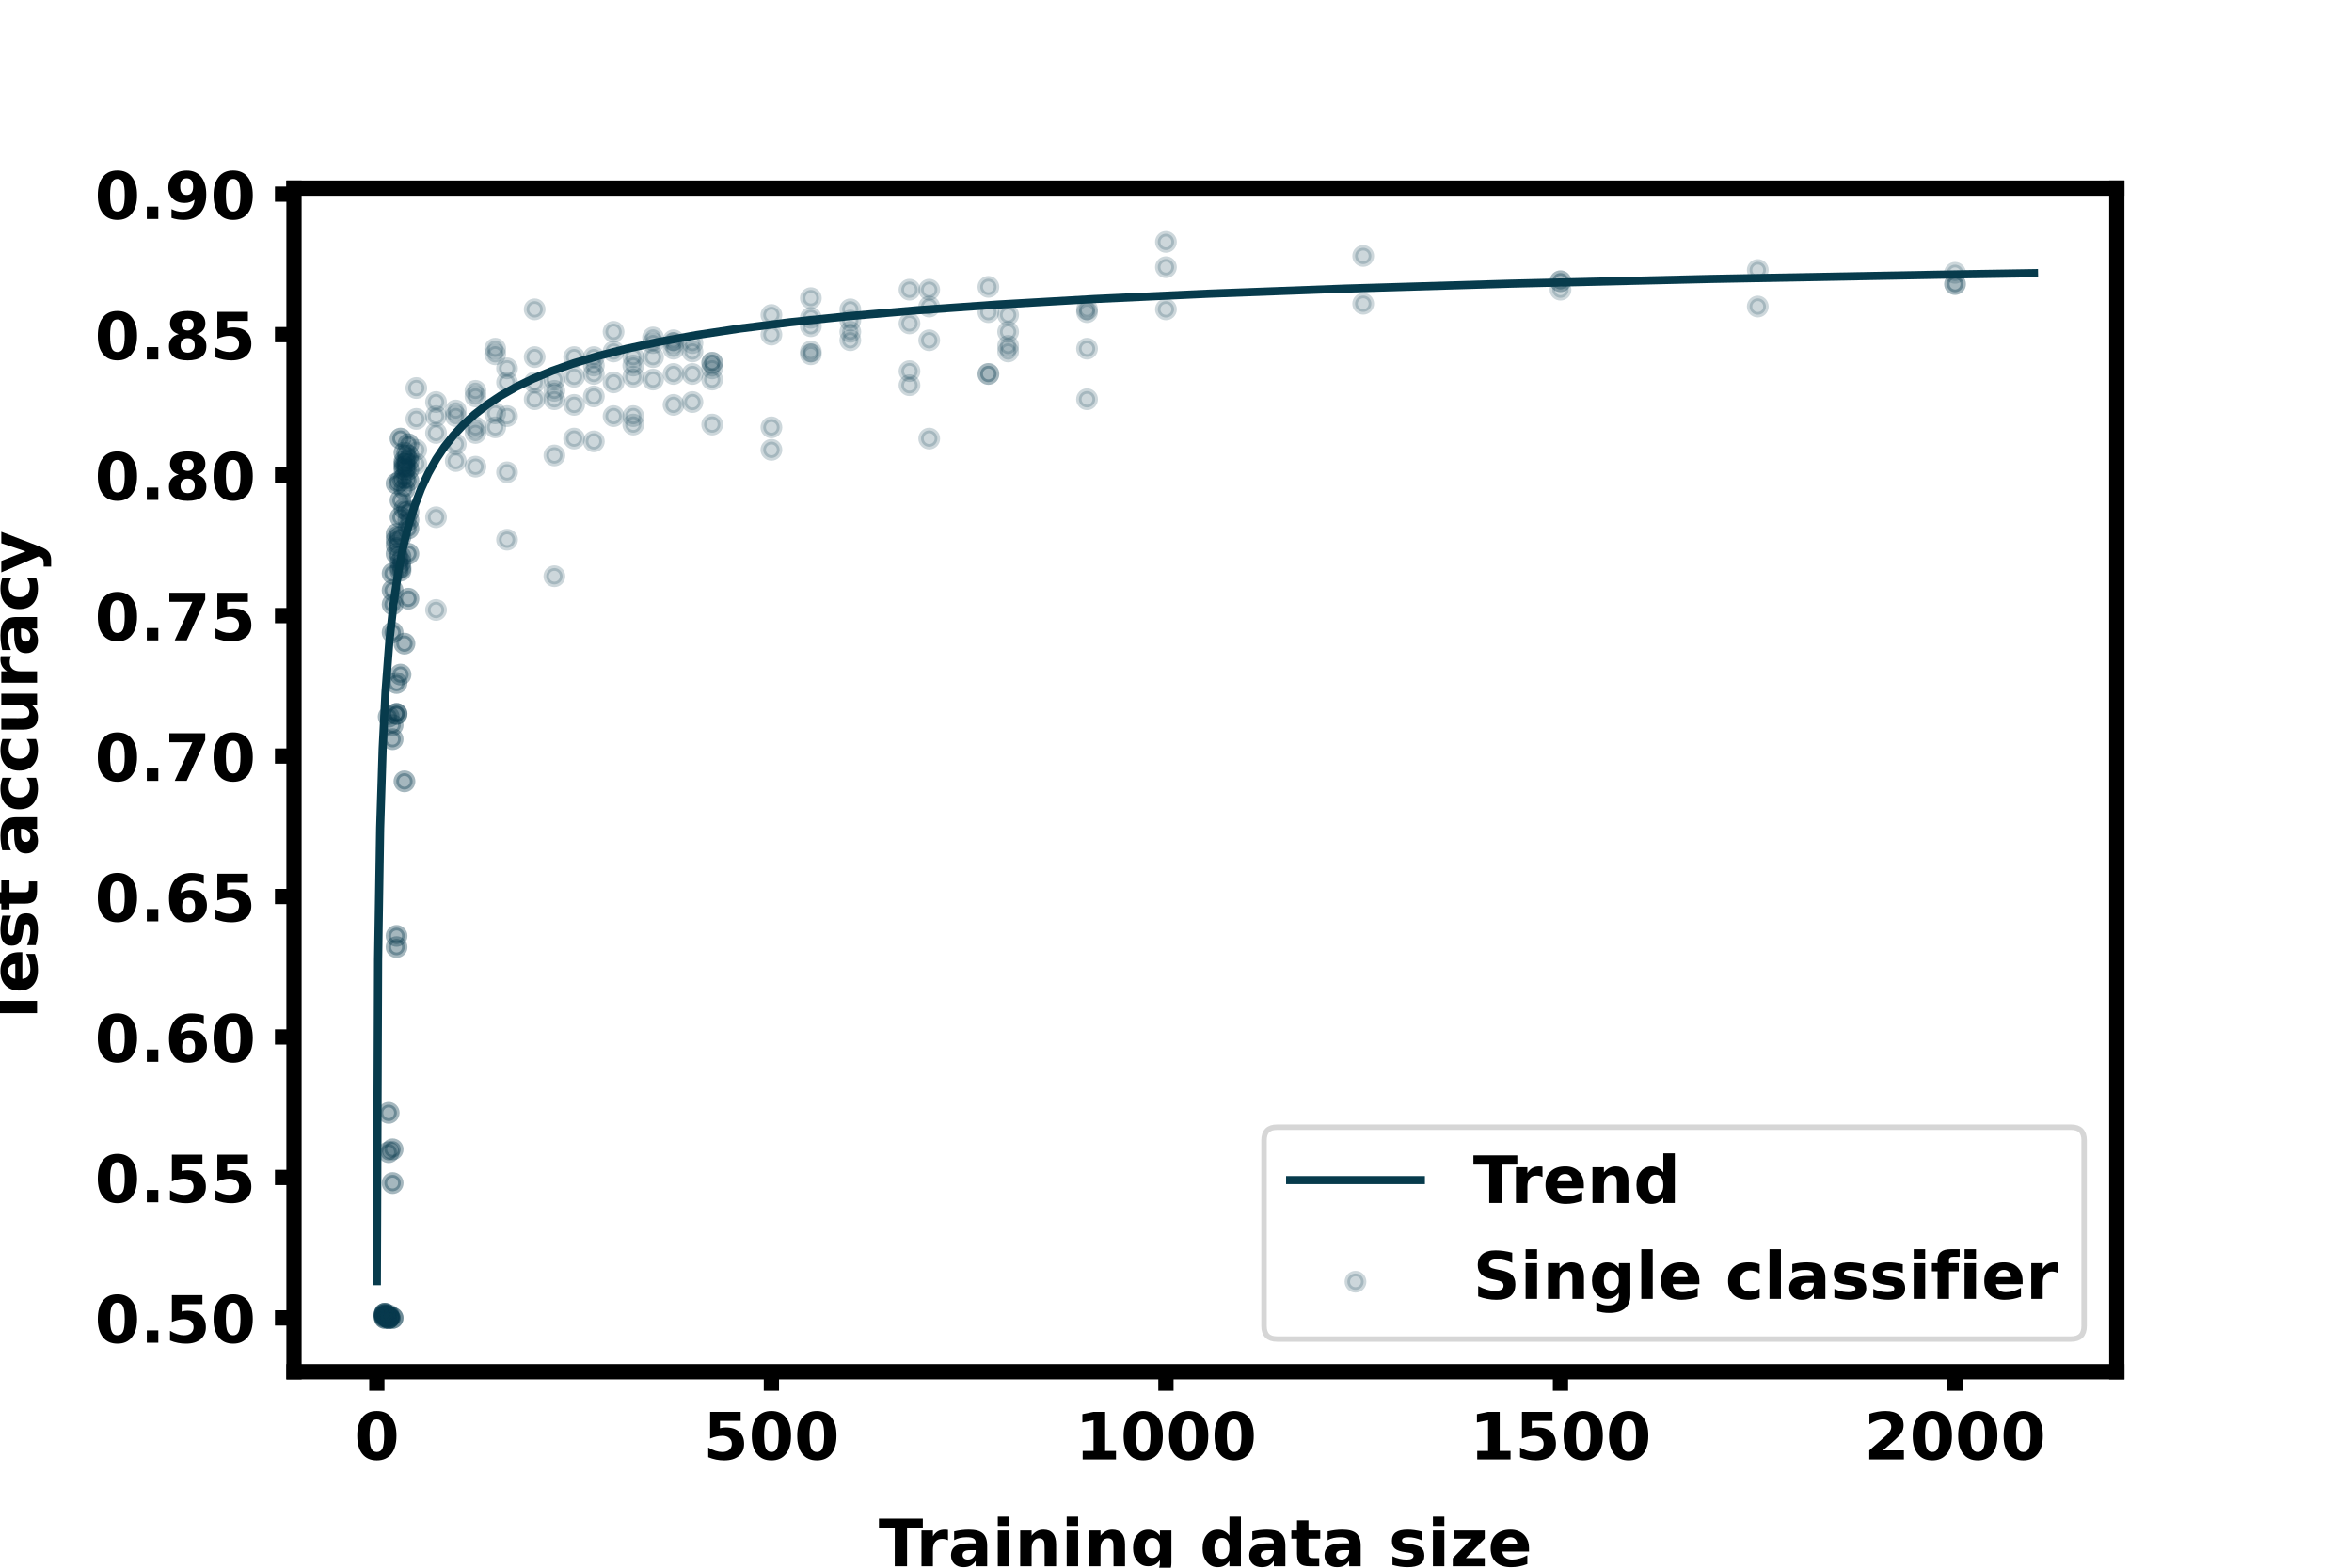 <?xml version="1.0" encoding="utf-8" standalone="no"?>
<!DOCTYPE svg PUBLIC "-//W3C//DTD SVG 1.1//EN"
  "http://www.w3.org/Graphics/SVG/1.1/DTD/svg11.dtd">
<!-- Created with matplotlib (https://matplotlib.org/) -->
<svg height="288pt" version="1.1" viewBox="0 0 432 288" width="432pt" xmlns="http://www.w3.org/2000/svg" xmlns:xlink="http://www.w3.org/1999/xlink">
 <defs>
  <style type="text/css">
*{stroke-linecap:butt;stroke-linejoin:round;}
  </style>
 </defs>
 <g id="figure_1">
  <g id="patch_1">
   <path d="M 0 288 
L 432 288 
L 432 0 
L 0 0 
z
" style="fill:#ffffff;"/>
  </g>
  <g id="axes_1">
   <g id="patch_2">
    <path d="M 54 252 
L 388.8 252 
L 388.8 34.56 
L 54 34.56 
z
" style="fill:#ffffff;"/>
   </g>
   <g id="PathCollection_1">
    <defs>
     <path d="M 0 1.5 
C 0.398 1.5 0.779 1.342 1.061 1.061 
C 1.342 0.779 1.5 0.398 1.5 0 
C 1.5 -0.398 1.342 -0.779 1.061 -1.061 
C 0.779 -1.342 0.398 -1.5 0 -1.5 
C -0.398 -1.5 -0.779 -1.342 -1.061 -1.061 
C -1.342 -0.779 -1.5 -0.398 -1.5 0 
C -1.5 0.398 -1.342 0.779 -1.061 1.061 
C -0.779 1.342 -0.398 1.5 0 1.5 
z
" id="mf3aa8290aa" style="stroke:#073b4c;stroke-opacity:0.2;"/>
    </defs>
    <g clip-path="url(#pfb36b27102)">
     <use style="fill:#073b4c;fill-opacity:0.2;stroke:#073b4c;stroke-opacity:0.2;" x="76.464" xlink:href="#mf3aa8290aa" y="76.959"/>
     <use style="fill:#073b4c;fill-opacity:0.2;stroke:#073b4c;stroke-opacity:0.2;" x="83.71" xlink:href="#mf3aa8290aa" y="84.701"/>
     <use style="fill:#073b4c;fill-opacity:0.2;stroke:#073b4c;stroke-opacity:0.2;" x="90.957" xlink:href="#mf3aa8290aa" y="65.088"/>
     <use style="fill:#073b4c;fill-opacity:0.2;stroke:#073b4c;stroke-opacity:0.2;" x="98.204" xlink:href="#mf3aa8290aa" y="65.604"/>
     <use style="fill:#073b4c;fill-opacity:0.2;stroke:#073b4c;stroke-opacity:0.2;" x="105.451" xlink:href="#mf3aa8290aa" y="80.572"/>
     <use style="fill:#073b4c;fill-opacity:0.2;stroke:#073b4c;stroke-opacity:0.2;" x="112.697" xlink:href="#mf3aa8290aa" y="60.959"/>
     <use style="fill:#073b4c;fill-opacity:0.2;stroke:#073b4c;stroke-opacity:0.2;" x="119.944" xlink:href="#mf3aa8290aa" y="61.992"/>
     <use style="fill:#073b4c;fill-opacity:0.2;stroke:#073b4c;stroke-opacity:0.2;" x="127.191" xlink:href="#mf3aa8290aa" y="64.572"/>
     <use style="fill:#073b4c;fill-opacity:0.2;stroke:#073b4c;stroke-opacity:0.2;" x="141.685" xlink:href="#mf3aa8290aa" y="61.475"/>
     <use style="fill:#073b4c;fill-opacity:0.2;stroke:#073b4c;stroke-opacity:0.2;" x="156.178" xlink:href="#mf3aa8290aa" y="56.83"/>
     <use style="fill:#073b4c;fill-opacity:0.2;stroke:#073b4c;stroke-opacity:0.2;" x="170.672" xlink:href="#mf3aa8290aa" y="62.508"/>
     <use style="fill:#073b4c;fill-opacity:0.2;stroke:#073b4c;stroke-opacity:0.2;" x="185.165" xlink:href="#mf3aa8290aa" y="64.572"/>
     <use style="fill:#073b4c;fill-opacity:0.2;stroke:#073b4c;stroke-opacity:0.2;" x="199.659" xlink:href="#mf3aa8290aa" y="57.347"/>
     <use style="fill:#073b4c;fill-opacity:0.2;stroke:#073b4c;stroke-opacity:0.2;" x="76.464" xlink:href="#mf3aa8290aa" y="71.282"/>
     <use style="fill:#073b4c;fill-opacity:0.2;stroke:#073b4c;stroke-opacity:0.2;" x="83.71" xlink:href="#mf3aa8290aa" y="75.411"/>
     <use style="fill:#073b4c;fill-opacity:0.2;stroke:#073b4c;stroke-opacity:0.2;" x="90.957" xlink:href="#mf3aa8290aa" y="64.056"/>
     <use style="fill:#073b4c;fill-opacity:0.2;stroke:#073b4c;stroke-opacity:0.2;" x="98.204" xlink:href="#mf3aa8290aa" y="56.83"/>
     <use style="fill:#073b4c;fill-opacity:0.2;stroke:#073b4c;stroke-opacity:0.2;" x="105.451" xlink:href="#mf3aa8290aa" y="74.378"/>
     <use style="fill:#073b4c;fill-opacity:0.2;stroke:#073b4c;stroke-opacity:0.2;" x="112.697" xlink:href="#mf3aa8290aa" y="76.443"/>
     <use style="fill:#073b4c;fill-opacity:0.2;stroke:#073b4c;stroke-opacity:0.2;" x="119.944" xlink:href="#mf3aa8290aa" y="69.733"/>
     <use style="fill:#073b4c;fill-opacity:0.2;stroke:#073b4c;stroke-opacity:0.2;" x="127.191" xlink:href="#mf3aa8290aa" y="73.862"/>
     <use style="fill:#073b4c;fill-opacity:0.2;stroke:#073b4c;stroke-opacity:0.2;" x="141.685" xlink:href="#mf3aa8290aa" y="78.507"/>
     <use style="fill:#073b4c;fill-opacity:0.2;stroke:#073b4c;stroke-opacity:0.2;" x="156.178" xlink:href="#mf3aa8290aa" y="62.508"/>
     <use style="fill:#073b4c;fill-opacity:0.2;stroke:#073b4c;stroke-opacity:0.2;" x="170.672" xlink:href="#mf3aa8290aa" y="80.572"/>
     <use style="fill:#073b4c;fill-opacity:0.2;stroke:#073b4c;stroke-opacity:0.2;" x="185.165" xlink:href="#mf3aa8290aa" y="60.959"/>
     <use style="fill:#073b4c;fill-opacity:0.2;stroke:#073b4c;stroke-opacity:0.2;" x="199.659" xlink:href="#mf3aa8290aa" y="73.346"/>
     <use style="fill:#073b4c;fill-opacity:0.2;stroke:#073b4c;stroke-opacity:0.2;" x="214.152" xlink:href="#mf3aa8290aa" y="49.089"/>
     <use style="fill:#073b4c;fill-opacity:0.2;stroke:#073b4c;stroke-opacity:0.2;" x="286.62" xlink:href="#mf3aa8290aa" y="51.669"/>
     <use style="fill:#073b4c;fill-opacity:0.2;stroke:#073b4c;stroke-opacity:0.2;" x="359.088" xlink:href="#mf3aa8290aa" y="52.185"/>
     <use style="fill:#073b4c;fill-opacity:0.2;stroke:#073b4c;stroke-opacity:0.2;" x="76.464" xlink:href="#mf3aa8290aa" y="85.217"/>
     <use style="fill:#073b4c;fill-opacity:0.2;stroke:#073b4c;stroke-opacity:0.2;" x="83.71" xlink:href="#mf3aa8290aa" y="76.443"/>
     <use style="fill:#073b4c;fill-opacity:0.2;stroke:#073b4c;stroke-opacity:0.2;" x="90.957" xlink:href="#mf3aa8290aa" y="78.507"/>
     <use style="fill:#073b4c;fill-opacity:0.2;stroke:#073b4c;stroke-opacity:0.2;" x="98.204" xlink:href="#mf3aa8290aa" y="70.249"/>
     <use style="fill:#073b4c;fill-opacity:0.2;stroke:#073b4c;stroke-opacity:0.2;" x="105.451" xlink:href="#mf3aa8290aa" y="69.217"/>
     <use style="fill:#073b4c;fill-opacity:0.2;stroke:#073b4c;stroke-opacity:0.2;" x="112.697" xlink:href="#mf3aa8290aa" y="70.249"/>
     <use style="fill:#073b4c;fill-opacity:0.2;stroke:#073b4c;stroke-opacity:0.2;" x="119.944" xlink:href="#mf3aa8290aa" y="63.024"/>
     <use style="fill:#073b4c;fill-opacity:0.2;stroke:#073b4c;stroke-opacity:0.2;" x="127.191" xlink:href="#mf3aa8290aa" y="63.024"/>
     <use style="fill:#073b4c;fill-opacity:0.2;stroke:#073b4c;stroke-opacity:0.2;" x="141.685" xlink:href="#mf3aa8290aa" y="82.636"/>
     <use style="fill:#073b4c;fill-opacity:0.2;stroke:#073b4c;stroke-opacity:0.2;" x="156.178" xlink:href="#mf3aa8290aa" y="58.895"/>
     <use style="fill:#073b4c;fill-opacity:0.2;stroke:#073b4c;stroke-opacity:0.2;" x="170.672" xlink:href="#mf3aa8290aa" y="53.218"/>
     <use style="fill:#073b4c;fill-opacity:0.2;stroke:#073b4c;stroke-opacity:0.2;" x="185.165" xlink:href="#mf3aa8290aa" y="57.863"/>
     <use style="fill:#073b4c;fill-opacity:0.2;stroke:#073b4c;stroke-opacity:0.2;" x="199.659" xlink:href="#mf3aa8290aa" y="56.83"/>
     <use style="fill:#073b4c;fill-opacity:0.2;stroke:#073b4c;stroke-opacity:0.2;" x="214.152" xlink:href="#mf3aa8290aa" y="56.83"/>
     <use style="fill:#073b4c;fill-opacity:0.2;stroke:#073b4c;stroke-opacity:0.2;" x="286.62" xlink:href="#mf3aa8290aa" y="53.218"/>
     <use style="fill:#073b4c;fill-opacity:0.2;stroke:#073b4c;stroke-opacity:0.2;" x="359.088" xlink:href="#mf3aa8290aa" y="50.121"/>
     <use style="fill:#073b4c;fill-opacity:0.2;stroke:#073b4c;stroke-opacity:0.2;" x="76.464" xlink:href="#mf3aa8290aa" y="82.636"/>
     <use style="fill:#073b4c;fill-opacity:0.2;stroke:#073b4c;stroke-opacity:0.2;" x="83.71" xlink:href="#mf3aa8290aa" y="81.604"/>
     <use style="fill:#073b4c;fill-opacity:0.2;stroke:#073b4c;stroke-opacity:0.2;" x="90.957" xlink:href="#mf3aa8290aa" y="75.927"/>
     <use style="fill:#073b4c;fill-opacity:0.2;stroke:#073b4c;stroke-opacity:0.2;" x="98.204" xlink:href="#mf3aa8290aa" y="73.346"/>
     <use style="fill:#073b4c;fill-opacity:0.2;stroke:#073b4c;stroke-opacity:0.2;" x="105.451" xlink:href="#mf3aa8290aa" y="65.604"/>
     <use style="fill:#073b4c;fill-opacity:0.2;stroke:#073b4c;stroke-opacity:0.2;" x="112.697" xlink:href="#mf3aa8290aa" y="64.572"/>
     <use style="fill:#073b4c;fill-opacity:0.2;stroke:#073b4c;stroke-opacity:0.2;" x="119.944" xlink:href="#mf3aa8290aa" y="65.604"/>
     <use style="fill:#073b4c;fill-opacity:0.2;stroke:#073b4c;stroke-opacity:0.2;" x="127.191" xlink:href="#mf3aa8290aa" y="68.701"/>
     <use style="fill:#073b4c;fill-opacity:0.2;stroke:#073b4c;stroke-opacity:0.2;" x="141.685" xlink:href="#mf3aa8290aa" y="57.863"/>
     <use style="fill:#073b4c;fill-opacity:0.2;stroke:#073b4c;stroke-opacity:0.2;" x="156.178" xlink:href="#mf3aa8290aa" y="60.959"/>
     <use style="fill:#073b4c;fill-opacity:0.2;stroke:#073b4c;stroke-opacity:0.2;" x="170.672" xlink:href="#mf3aa8290aa" y="56.314"/>
     <use style="fill:#073b4c;fill-opacity:0.2;stroke:#073b4c;stroke-opacity:0.2;" x="185.165" xlink:href="#mf3aa8290aa" y="63.54"/>
     <use style="fill:#073b4c;fill-opacity:0.2;stroke:#073b4c;stroke-opacity:0.2;" x="199.659" xlink:href="#mf3aa8290aa" y="64.056"/>
     <use style="fill:#073b4c;fill-opacity:0.2;stroke:#073b4c;stroke-opacity:0.2;" x="214.152" xlink:href="#mf3aa8290aa" y="44.444"/>
     <use style="fill:#073b4c;fill-opacity:0.2;stroke:#073b4c;stroke-opacity:0.2;" x="286.62" xlink:href="#mf3aa8290aa" y="51.669"/>
     <use style="fill:#073b4c;fill-opacity:0.2;stroke:#073b4c;stroke-opacity:0.2;" x="359.088" xlink:href="#mf3aa8290aa" y="52.185"/>
     <use style="fill:#073b4c;fill-opacity:0.2;stroke:#073b4c;stroke-opacity:0.2;" x="70.666" xlink:href="#mf3aa8290aa" y="241.34"/>
     <use style="fill:#073b4c;fill-opacity:0.2;stroke:#073b4c;stroke-opacity:0.2;" x="71.391" xlink:href="#mf3aa8290aa" y="241.858"/>
     <use style="fill:#073b4c;fill-opacity:0.2;stroke:#073b4c;stroke-opacity:0.2;" x="72.115" xlink:href="#mf3aa8290aa" y="217.343"/>
     <use style="fill:#073b4c;fill-opacity:0.2;stroke:#073b4c;stroke-opacity:0.2;" x="72.84" xlink:href="#mf3aa8290aa" y="173.989"/>
     <use style="fill:#073b4c;fill-opacity:0.2;stroke:#073b4c;stroke-opacity:0.2;" x="73.565" xlink:href="#mf3aa8290aa" y="102.249"/>
     <use style="fill:#073b4c;fill-opacity:0.2;stroke:#073b4c;stroke-opacity:0.2;" x="74.289" xlink:href="#mf3aa8290aa" y="93.475"/>
     <use style="fill:#073b4c;fill-opacity:0.2;stroke:#073b4c;stroke-opacity:0.2;" x="75.014" xlink:href="#mf3aa8290aa" y="95.539"/>
     <use style="fill:#073b4c;fill-opacity:0.2;stroke:#073b4c;stroke-opacity:0.2;" x="70.666" xlink:href="#mf3aa8290aa" y="241.599"/>
     <use style="fill:#073b4c;fill-opacity:0.2;stroke:#073b4c;stroke-opacity:0.2;" x="71.391" xlink:href="#mf3aa8290aa" y="242.116"/>
     <use style="fill:#073b4c;fill-opacity:0.2;stroke:#073b4c;stroke-opacity:0.2;" x="72.115" xlink:href="#mf3aa8290aa" y="133.216"/>
     <use style="fill:#073b4c;fill-opacity:0.2;stroke:#073b4c;stroke-opacity:0.2;" x="72.84" xlink:href="#mf3aa8290aa" y="98.12"/>
     <use style="fill:#073b4c;fill-opacity:0.2;stroke:#073b4c;stroke-opacity:0.2;" x="73.565" xlink:href="#mf3aa8290aa" y="91.926"/>
     <use style="fill:#073b4c;fill-opacity:0.2;stroke:#073b4c;stroke-opacity:0.2;" x="74.289" xlink:href="#mf3aa8290aa" y="84.701"/>
     <use style="fill:#073b4c;fill-opacity:0.2;stroke:#073b4c;stroke-opacity:0.2;" x="75.014" xlink:href="#mf3aa8290aa" y="83.669"/>
     <use style="fill:#073b4c;fill-opacity:0.2;stroke:#073b4c;stroke-opacity:0.2;" x="70.666" xlink:href="#mf3aa8290aa" y="241.599"/>
     <use style="fill:#073b4c;fill-opacity:0.2;stroke:#073b4c;stroke-opacity:0.2;" x="71.391" xlink:href="#mf3aa8290aa" y="204.44"/>
     <use style="fill:#073b4c;fill-opacity:0.2;stroke:#073b4c;stroke-opacity:0.2;" x="72.115" xlink:href="#mf3aa8290aa" y="108.442"/>
     <use style="fill:#073b4c;fill-opacity:0.2;stroke:#073b4c;stroke-opacity:0.2;" x="72.84" xlink:href="#mf3aa8290aa" y="88.83"/>
     <use style="fill:#073b4c;fill-opacity:0.2;stroke:#073b4c;stroke-opacity:0.2;" x="73.565" xlink:href="#mf3aa8290aa" y="80.572"/>
     <use style="fill:#073b4c;fill-opacity:0.2;stroke:#073b4c;stroke-opacity:0.2;" x="74.289" xlink:href="#mf3aa8290aa" y="85.733"/>
     <use style="fill:#073b4c;fill-opacity:0.2;stroke:#073b4c;stroke-opacity:0.2;" x="75.014" xlink:href="#mf3aa8290aa" y="88.314"/>
     <use style="fill:#073b4c;fill-opacity:0.2;stroke:#073b4c;stroke-opacity:0.2;" x="70.666" xlink:href="#mf3aa8290aa" y="241.599"/>
     <use style="fill:#073b4c;fill-opacity:0.2;stroke:#073b4c;stroke-opacity:0.2;" x="71.391" xlink:href="#mf3aa8290aa" y="242.116"/>
     <use style="fill:#073b4c;fill-opacity:0.2;stroke:#073b4c;stroke-opacity:0.2;" x="72.115" xlink:href="#mf3aa8290aa" y="105.345"/>
     <use style="fill:#073b4c;fill-opacity:0.2;stroke:#073b4c;stroke-opacity:0.2;" x="72.84" xlink:href="#mf3aa8290aa" y="101.733"/>
     <use style="fill:#073b4c;fill-opacity:0.2;stroke:#073b4c;stroke-opacity:0.2;" x="73.565" xlink:href="#mf3aa8290aa" y="123.926"/>
     <use style="fill:#073b4c;fill-opacity:0.2;stroke:#073b4c;stroke-opacity:0.2;" x="74.289" xlink:href="#mf3aa8290aa" y="143.538"/>
     <use style="fill:#073b4c;fill-opacity:0.2;stroke:#073b4c;stroke-opacity:0.2;" x="75.014" xlink:href="#mf3aa8290aa" y="101.733"/>
     <use style="fill:#073b4c;fill-opacity:0.2;stroke:#073b4c;stroke-opacity:0.2;" x="70.666" xlink:href="#mf3aa8290aa" y="241.858"/>
     <use style="fill:#073b4c;fill-opacity:0.2;stroke:#073b4c;stroke-opacity:0.2;" x="71.391" xlink:href="#mf3aa8290aa" y="131.667"/>
     <use style="fill:#073b4c;fill-opacity:0.2;stroke:#073b4c;stroke-opacity:0.2;" x="72.115" xlink:href="#mf3aa8290aa" y="116.184"/>
     <use style="fill:#073b4c;fill-opacity:0.2;stroke:#073b4c;stroke-opacity:0.2;" x="72.84" xlink:href="#mf3aa8290aa" y="171.924"/>
     <use style="fill:#073b4c;fill-opacity:0.2;stroke:#073b4c;stroke-opacity:0.2;" x="73.565" xlink:href="#mf3aa8290aa" y="104.829"/>
     <use style="fill:#073b4c;fill-opacity:0.2;stroke:#073b4c;stroke-opacity:0.2;" x="74.289" xlink:href="#mf3aa8290aa" y="85.217"/>
     <use style="fill:#073b4c;fill-opacity:0.2;stroke:#073b4c;stroke-opacity:0.2;" x="75.014" xlink:href="#mf3aa8290aa" y="86.249"/>
     <use style="fill:#073b4c;fill-opacity:0.2;stroke:#073b4c;stroke-opacity:0.2;" x="70.666" xlink:href="#mf3aa8290aa" y="241.858"/>
     <use style="fill:#073b4c;fill-opacity:0.2;stroke:#073b4c;stroke-opacity:0.2;" x="71.391" xlink:href="#mf3aa8290aa" y="211.665"/>
     <use style="fill:#073b4c;fill-opacity:0.2;stroke:#073b4c;stroke-opacity:0.2;" x="72.115" xlink:href="#mf3aa8290aa" y="242.116"/>
     <use style="fill:#073b4c;fill-opacity:0.2;stroke:#073b4c;stroke-opacity:0.2;" x="72.84" xlink:href="#mf3aa8290aa" y="131.151"/>
     <use style="fill:#073b4c;fill-opacity:0.2;stroke:#073b4c;stroke-opacity:0.2;" x="73.565" xlink:href="#mf3aa8290aa" y="103.281"/>
     <use style="fill:#073b4c;fill-opacity:0.2;stroke:#073b4c;stroke-opacity:0.2;" x="74.289" xlink:href="#mf3aa8290aa" y="89.862"/>
     <use style="fill:#073b4c;fill-opacity:0.2;stroke:#073b4c;stroke-opacity:0.2;" x="75.014" xlink:href="#mf3aa8290aa" y="84.701"/>
     <use style="fill:#073b4c;fill-opacity:0.2;stroke:#073b4c;stroke-opacity:0.2;" x="70.666" xlink:href="#mf3aa8290aa" y="242.116"/>
     <use style="fill:#073b4c;fill-opacity:0.2;stroke:#073b4c;stroke-opacity:0.2;" x="71.391" xlink:href="#mf3aa8290aa" y="241.599"/>
     <use style="fill:#073b4c;fill-opacity:0.2;stroke:#073b4c;stroke-opacity:0.2;" x="72.115" xlink:href="#mf3aa8290aa" y="242.116"/>
     <use style="fill:#073b4c;fill-opacity:0.2;stroke:#073b4c;stroke-opacity:0.2;" x="72.84" xlink:href="#mf3aa8290aa" y="131.151"/>
     <use style="fill:#073b4c;fill-opacity:0.2;stroke:#073b4c;stroke-opacity:0.2;" x="73.565" xlink:href="#mf3aa8290aa" y="98.636"/>
     <use style="fill:#073b4c;fill-opacity:0.2;stroke:#073b4c;stroke-opacity:0.2;" x="74.289" xlink:href="#mf3aa8290aa" y="118.248"/>
     <use style="fill:#073b4c;fill-opacity:0.2;stroke:#073b4c;stroke-opacity:0.2;" x="75.014" xlink:href="#mf3aa8290aa" y="93.991"/>
     <use style="fill:#073b4c;fill-opacity:0.2;stroke:#073b4c;stroke-opacity:0.2;" x="70.666" xlink:href="#mf3aa8290aa" y="241.34"/>
     <use style="fill:#073b4c;fill-opacity:0.2;stroke:#073b4c;stroke-opacity:0.2;" x="71.391" xlink:href="#mf3aa8290aa" y="242.116"/>
     <use style="fill:#073b4c;fill-opacity:0.2;stroke:#073b4c;stroke-opacity:0.2;" x="72.115" xlink:href="#mf3aa8290aa" y="211.149"/>
     <use style="fill:#073b4c;fill-opacity:0.2;stroke:#073b4c;stroke-opacity:0.2;" x="72.84" xlink:href="#mf3aa8290aa" y="99.152"/>
     <use style="fill:#073b4c;fill-opacity:0.2;stroke:#073b4c;stroke-opacity:0.2;" x="73.565" xlink:href="#mf3aa8290aa" y="88.314"/>
     <use style="fill:#073b4c;fill-opacity:0.2;stroke:#073b4c;stroke-opacity:0.2;" x="74.289" xlink:href="#mf3aa8290aa" y="87.797"/>
     <use style="fill:#073b4c;fill-opacity:0.2;stroke:#073b4c;stroke-opacity:0.2;" x="75.014" xlink:href="#mf3aa8290aa" y="81.604"/>
     <use style="fill:#073b4c;fill-opacity:0.2;stroke:#073b4c;stroke-opacity:0.2;" x="70.666" xlink:href="#mf3aa8290aa" y="242.116"/>
     <use style="fill:#073b4c;fill-opacity:0.2;stroke:#073b4c;stroke-opacity:0.2;" x="71.391" xlink:href="#mf3aa8290aa" y="241.858"/>
     <use style="fill:#073b4c;fill-opacity:0.2;stroke:#073b4c;stroke-opacity:0.2;" x="72.115" xlink:href="#mf3aa8290aa" y="135.796"/>
     <use style="fill:#073b4c;fill-opacity:0.2;stroke:#073b4c;stroke-opacity:0.2;" x="72.84" xlink:href="#mf3aa8290aa" y="100.184"/>
     <use style="fill:#073b4c;fill-opacity:0.2;stroke:#073b4c;stroke-opacity:0.2;" x="73.565" xlink:href="#mf3aa8290aa" y="104.313"/>
     <use style="fill:#073b4c;fill-opacity:0.2;stroke:#073b4c;stroke-opacity:0.2;" x="74.289" xlink:href="#mf3aa8290aa" y="83.152"/>
     <use style="fill:#073b4c;fill-opacity:0.2;stroke:#073b4c;stroke-opacity:0.2;" x="75.014" xlink:href="#mf3aa8290aa" y="97.088"/>
     <use style="fill:#073b4c;fill-opacity:0.2;stroke:#073b4c;stroke-opacity:0.2;" x="70.666" xlink:href="#mf3aa8290aa" y="241.34"/>
     <use style="fill:#073b4c;fill-opacity:0.2;stroke:#073b4c;stroke-opacity:0.2;" x="71.391" xlink:href="#mf3aa8290aa" y="242.116"/>
     <use style="fill:#073b4c;fill-opacity:0.2;stroke:#073b4c;stroke-opacity:0.2;" x="72.115" xlink:href="#mf3aa8290aa" y="111.023"/>
     <use style="fill:#073b4c;fill-opacity:0.2;stroke:#073b4c;stroke-opacity:0.2;" x="72.84" xlink:href="#mf3aa8290aa" y="125.474"/>
     <use style="fill:#073b4c;fill-opacity:0.2;stroke:#073b4c;stroke-opacity:0.2;" x="73.565" xlink:href="#mf3aa8290aa" y="95.023"/>
     <use style="fill:#073b4c;fill-opacity:0.2;stroke:#073b4c;stroke-opacity:0.2;" x="74.289" xlink:href="#mf3aa8290aa" y="86.249"/>
     <use style="fill:#073b4c;fill-opacity:0.2;stroke:#073b4c;stroke-opacity:0.2;" x="75.014" xlink:href="#mf3aa8290aa" y="109.99"/>
     <use style="fill:#073b4c;fill-opacity:0.2;stroke:#073b4c;stroke-opacity:0.2;" x="250.386" xlink:href="#mf3aa8290aa" y="55.798"/>
     <use style="fill:#073b4c;fill-opacity:0.2;stroke:#073b4c;stroke-opacity:0.2;" x="322.854" xlink:href="#mf3aa8290aa" y="56.314"/>
     <use style="fill:#073b4c;fill-opacity:0.2;stroke:#073b4c;stroke-opacity:0.2;" x="250.386" xlink:href="#mf3aa8290aa" y="47.024"/>
     <use style="fill:#073b4c;fill-opacity:0.2;stroke:#073b4c;stroke-opacity:0.2;" x="322.854" xlink:href="#mf3aa8290aa" y="49.605"/>
     <use style="fill:#073b4c;fill-opacity:0.2;stroke:#073b4c;stroke-opacity:0.2;" x="80.087" xlink:href="#mf3aa8290aa" y="112.055"/>
     <use style="fill:#073b4c;fill-opacity:0.2;stroke:#073b4c;stroke-opacity:0.2;" x="87.334" xlink:href="#mf3aa8290aa" y="71.798"/>
     <use style="fill:#073b4c;fill-opacity:0.2;stroke:#073b4c;stroke-opacity:0.2;" x="93.131" xlink:href="#mf3aa8290aa" y="70.249"/>
     <use style="fill:#073b4c;fill-opacity:0.2;stroke:#073b4c;stroke-opacity:0.2;" x="101.827" xlink:href="#mf3aa8290aa" y="69.733"/>
     <use style="fill:#073b4c;fill-opacity:0.2;stroke:#073b4c;stroke-opacity:0.2;" x="109.074" xlink:href="#mf3aa8290aa" y="65.604"/>
     <use style="fill:#073b4c;fill-opacity:0.2;stroke:#073b4c;stroke-opacity:0.2;" x="116.321" xlink:href="#mf3aa8290aa" y="65.604"/>
     <use style="fill:#073b4c;fill-opacity:0.2;stroke:#073b4c;stroke-opacity:0.2;" x="123.713" xlink:href="#mf3aa8290aa" y="64.056"/>
     <use style="fill:#073b4c;fill-opacity:0.2;stroke:#073b4c;stroke-opacity:0.2;" x="130.814" xlink:href="#mf3aa8290aa" y="69.733"/>
     <use style="fill:#073b4c;fill-opacity:0.2;stroke:#073b4c;stroke-opacity:0.2;" x="148.931" xlink:href="#mf3aa8290aa" y="65.088"/>
     <use style="fill:#073b4c;fill-opacity:0.2;stroke:#073b4c;stroke-opacity:0.2;" x="167.048" xlink:href="#mf3aa8290aa" y="70.766"/>
     <use style="fill:#073b4c;fill-opacity:0.2;stroke:#073b4c;stroke-opacity:0.2;" x="181.542" xlink:href="#mf3aa8290aa" y="68.701"/>
     <use style="fill:#073b4c;fill-opacity:0.2;stroke:#073b4c;stroke-opacity:0.2;" x="80.087" xlink:href="#mf3aa8290aa" y="73.862"/>
     <use style="fill:#073b4c;fill-opacity:0.2;stroke:#073b4c;stroke-opacity:0.2;" x="87.334" xlink:href="#mf3aa8290aa" y="72.83"/>
     <use style="fill:#073b4c;fill-opacity:0.2;stroke:#073b4c;stroke-opacity:0.2;" x="93.131" xlink:href="#mf3aa8290aa" y="86.765"/>
     <use style="fill:#073b4c;fill-opacity:0.2;stroke:#073b4c;stroke-opacity:0.2;" x="101.827" xlink:href="#mf3aa8290aa" y="73.346"/>
     <use style="fill:#073b4c;fill-opacity:0.2;stroke:#073b4c;stroke-opacity:0.2;" x="109.074" xlink:href="#mf3aa8290aa" y="67.153"/>
     <use style="fill:#073b4c;fill-opacity:0.2;stroke:#073b4c;stroke-opacity:0.2;" x="116.321" xlink:href="#mf3aa8290aa" y="77.991"/>
     <use style="fill:#073b4c;fill-opacity:0.2;stroke:#073b4c;stroke-opacity:0.2;" x="123.713" xlink:href="#mf3aa8290aa" y="68.701"/>
     <use style="fill:#073b4c;fill-opacity:0.2;stroke:#073b4c;stroke-opacity:0.2;" x="130.814" xlink:href="#mf3aa8290aa" y="66.637"/>
     <use style="fill:#073b4c;fill-opacity:0.2;stroke:#073b4c;stroke-opacity:0.2;" x="148.931" xlink:href="#mf3aa8290aa" y="64.572"/>
     <use style="fill:#073b4c;fill-opacity:0.2;stroke:#073b4c;stroke-opacity:0.2;" x="167.048" xlink:href="#mf3aa8290aa" y="68.185"/>
     <use style="fill:#073b4c;fill-opacity:0.2;stroke:#073b4c;stroke-opacity:0.2;" x="181.542" xlink:href="#mf3aa8290aa" y="68.701"/>
     <use style="fill:#073b4c;fill-opacity:0.2;stroke:#073b4c;stroke-opacity:0.2;" x="80.087" xlink:href="#mf3aa8290aa" y="95.023"/>
     <use style="fill:#073b4c;fill-opacity:0.2;stroke:#073b4c;stroke-opacity:0.2;" x="87.334" xlink:href="#mf3aa8290aa" y="78.507"/>
     <use style="fill:#073b4c;fill-opacity:0.2;stroke:#073b4c;stroke-opacity:0.2;" x="93.131" xlink:href="#mf3aa8290aa" y="76.443"/>
     <use style="fill:#073b4c;fill-opacity:0.2;stroke:#073b4c;stroke-opacity:0.2;" x="101.827" xlink:href="#mf3aa8290aa" y="105.862"/>
     <use style="fill:#073b4c;fill-opacity:0.2;stroke:#073b4c;stroke-opacity:0.2;" x="109.074" xlink:href="#mf3aa8290aa" y="72.83"/>
     <use style="fill:#073b4c;fill-opacity:0.2;stroke:#073b4c;stroke-opacity:0.2;" x="116.321" xlink:href="#mf3aa8290aa" y="76.443"/>
     <use style="fill:#073b4c;fill-opacity:0.2;stroke:#073b4c;stroke-opacity:0.2;" x="123.713" xlink:href="#mf3aa8290aa" y="74.378"/>
     <use style="fill:#073b4c;fill-opacity:0.2;stroke:#073b4c;stroke-opacity:0.2;" x="130.814" xlink:href="#mf3aa8290aa" y="66.637"/>
     <use style="fill:#073b4c;fill-opacity:0.2;stroke:#073b4c;stroke-opacity:0.2;" x="148.931" xlink:href="#mf3aa8290aa" y="54.766"/>
     <use style="fill:#073b4c;fill-opacity:0.2;stroke:#073b4c;stroke-opacity:0.2;" x="167.048" xlink:href="#mf3aa8290aa" y="53.218"/>
     <use style="fill:#073b4c;fill-opacity:0.2;stroke:#073b4c;stroke-opacity:0.2;" x="181.542" xlink:href="#mf3aa8290aa" y="57.347"/>
     <use style="fill:#073b4c;fill-opacity:0.2;stroke:#073b4c;stroke-opacity:0.2;" x="80.087" xlink:href="#mf3aa8290aa" y="76.443"/>
     <use style="fill:#073b4c;fill-opacity:0.2;stroke:#073b4c;stroke-opacity:0.2;" x="87.334" xlink:href="#mf3aa8290aa" y="85.733"/>
     <use style="fill:#073b4c;fill-opacity:0.2;stroke:#073b4c;stroke-opacity:0.2;" x="93.131" xlink:href="#mf3aa8290aa" y="67.669"/>
     <use style="fill:#073b4c;fill-opacity:0.2;stroke:#073b4c;stroke-opacity:0.2;" x="101.827" xlink:href="#mf3aa8290aa" y="83.669"/>
     <use style="fill:#073b4c;fill-opacity:0.2;stroke:#073b4c;stroke-opacity:0.2;" x="109.074" xlink:href="#mf3aa8290aa" y="68.701"/>
     <use style="fill:#073b4c;fill-opacity:0.2;stroke:#073b4c;stroke-opacity:0.2;" x="116.321" xlink:href="#mf3aa8290aa" y="69.217"/>
     <use style="fill:#073b4c;fill-opacity:0.2;stroke:#073b4c;stroke-opacity:0.2;" x="123.713" xlink:href="#mf3aa8290aa" y="63.024"/>
     <use style="fill:#073b4c;fill-opacity:0.2;stroke:#073b4c;stroke-opacity:0.2;" x="130.814" xlink:href="#mf3aa8290aa" y="77.991"/>
     <use style="fill:#073b4c;fill-opacity:0.2;stroke:#073b4c;stroke-opacity:0.2;" x="148.931" xlink:href="#mf3aa8290aa" y="59.927"/>
     <use style="fill:#073b4c;fill-opacity:0.2;stroke:#073b4c;stroke-opacity:0.2;" x="167.048" xlink:href="#mf3aa8290aa" y="59.411"/>
     <use style="fill:#073b4c;fill-opacity:0.2;stroke:#073b4c;stroke-opacity:0.2;" x="181.542" xlink:href="#mf3aa8290aa" y="52.702"/>
     <use style="fill:#073b4c;fill-opacity:0.2;stroke:#073b4c;stroke-opacity:0.2;" x="80.087" xlink:href="#mf3aa8290aa" y="79.54"/>
     <use style="fill:#073b4c;fill-opacity:0.2;stroke:#073b4c;stroke-opacity:0.2;" x="87.334" xlink:href="#mf3aa8290aa" y="79.54"/>
     <use style="fill:#073b4c;fill-opacity:0.2;stroke:#073b4c;stroke-opacity:0.2;" x="93.131" xlink:href="#mf3aa8290aa" y="99.152"/>
     <use style="fill:#073b4c;fill-opacity:0.2;stroke:#073b4c;stroke-opacity:0.2;" x="101.827" xlink:href="#mf3aa8290aa" y="71.798"/>
     <use style="fill:#073b4c;fill-opacity:0.2;stroke:#073b4c;stroke-opacity:0.2;" x="109.074" xlink:href="#mf3aa8290aa" y="81.088"/>
     <use style="fill:#073b4c;fill-opacity:0.2;stroke:#073b4c;stroke-opacity:0.2;" x="116.321" xlink:href="#mf3aa8290aa" y="67.153"/>
     <use style="fill:#073b4c;fill-opacity:0.2;stroke:#073b4c;stroke-opacity:0.2;" x="123.713" xlink:href="#mf3aa8290aa" y="62.508"/>
     <use style="fill:#073b4c;fill-opacity:0.2;stroke:#073b4c;stroke-opacity:0.2;" x="130.814" xlink:href="#mf3aa8290aa" y="67.669"/>
     <use style="fill:#073b4c;fill-opacity:0.2;stroke:#073b4c;stroke-opacity:0.2;" x="148.931" xlink:href="#mf3aa8290aa" y="58.379"/>
    </g>
   </g>
   <g id="PathCollection_2">
    <g clip-path="url(#pfb36b27102)">
     <use style="fill:#073b4c;fill-opacity:0.2;stroke:#073b4c;stroke-opacity:0.2;" x="70.666" xlink:href="#mf3aa8290aa" y="241.34"/>
     <use style="fill:#073b4c;fill-opacity:0.2;stroke:#073b4c;stroke-opacity:0.2;" x="71.391" xlink:href="#mf3aa8290aa" y="241.858"/>
     <use style="fill:#073b4c;fill-opacity:0.2;stroke:#073b4c;stroke-opacity:0.2;" x="72.115" xlink:href="#mf3aa8290aa" y="217.343"/>
     <use style="fill:#073b4c;fill-opacity:0.2;stroke:#073b4c;stroke-opacity:0.2;" x="72.84" xlink:href="#mf3aa8290aa" y="173.989"/>
     <use style="fill:#073b4c;fill-opacity:0.2;stroke:#073b4c;stroke-opacity:0.2;" x="73.565" xlink:href="#mf3aa8290aa" y="102.249"/>
     <use style="fill:#073b4c;fill-opacity:0.2;stroke:#073b4c;stroke-opacity:0.2;" x="74.289" xlink:href="#mf3aa8290aa" y="93.475"/>
     <use style="fill:#073b4c;fill-opacity:0.2;stroke:#073b4c;stroke-opacity:0.2;" x="75.014" xlink:href="#mf3aa8290aa" y="95.539"/>
     <use style="fill:#073b4c;fill-opacity:0.2;stroke:#073b4c;stroke-opacity:0.2;" x="70.666" xlink:href="#mf3aa8290aa" y="241.599"/>
     <use style="fill:#073b4c;fill-opacity:0.2;stroke:#073b4c;stroke-opacity:0.2;" x="71.391" xlink:href="#mf3aa8290aa" y="242.116"/>
     <use style="fill:#073b4c;fill-opacity:0.2;stroke:#073b4c;stroke-opacity:0.2;" x="72.115" xlink:href="#mf3aa8290aa" y="133.216"/>
     <use style="fill:#073b4c;fill-opacity:0.2;stroke:#073b4c;stroke-opacity:0.2;" x="72.84" xlink:href="#mf3aa8290aa" y="98.12"/>
     <use style="fill:#073b4c;fill-opacity:0.2;stroke:#073b4c;stroke-opacity:0.2;" x="73.565" xlink:href="#mf3aa8290aa" y="91.926"/>
     <use style="fill:#073b4c;fill-opacity:0.2;stroke:#073b4c;stroke-opacity:0.2;" x="74.289" xlink:href="#mf3aa8290aa" y="84.701"/>
     <use style="fill:#073b4c;fill-opacity:0.2;stroke:#073b4c;stroke-opacity:0.2;" x="75.014" xlink:href="#mf3aa8290aa" y="83.669"/>
     <use style="fill:#073b4c;fill-opacity:0.2;stroke:#073b4c;stroke-opacity:0.2;" x="70.666" xlink:href="#mf3aa8290aa" y="241.599"/>
     <use style="fill:#073b4c;fill-opacity:0.2;stroke:#073b4c;stroke-opacity:0.2;" x="71.391" xlink:href="#mf3aa8290aa" y="204.44"/>
     <use style="fill:#073b4c;fill-opacity:0.2;stroke:#073b4c;stroke-opacity:0.2;" x="72.115" xlink:href="#mf3aa8290aa" y="108.442"/>
     <use style="fill:#073b4c;fill-opacity:0.2;stroke:#073b4c;stroke-opacity:0.2;" x="72.84" xlink:href="#mf3aa8290aa" y="88.83"/>
     <use style="fill:#073b4c;fill-opacity:0.2;stroke:#073b4c;stroke-opacity:0.2;" x="73.565" xlink:href="#mf3aa8290aa" y="80.572"/>
     <use style="fill:#073b4c;fill-opacity:0.2;stroke:#073b4c;stroke-opacity:0.2;" x="74.289" xlink:href="#mf3aa8290aa" y="85.733"/>
     <use style="fill:#073b4c;fill-opacity:0.2;stroke:#073b4c;stroke-opacity:0.2;" x="75.014" xlink:href="#mf3aa8290aa" y="88.314"/>
     <use style="fill:#073b4c;fill-opacity:0.2;stroke:#073b4c;stroke-opacity:0.2;" x="70.666" xlink:href="#mf3aa8290aa" y="241.599"/>
     <use style="fill:#073b4c;fill-opacity:0.2;stroke:#073b4c;stroke-opacity:0.2;" x="71.391" xlink:href="#mf3aa8290aa" y="242.116"/>
     <use style="fill:#073b4c;fill-opacity:0.2;stroke:#073b4c;stroke-opacity:0.2;" x="72.115" xlink:href="#mf3aa8290aa" y="105.345"/>
     <use style="fill:#073b4c;fill-opacity:0.2;stroke:#073b4c;stroke-opacity:0.2;" x="72.84" xlink:href="#mf3aa8290aa" y="101.733"/>
     <use style="fill:#073b4c;fill-opacity:0.2;stroke:#073b4c;stroke-opacity:0.2;" x="73.565" xlink:href="#mf3aa8290aa" y="123.926"/>
     <use style="fill:#073b4c;fill-opacity:0.2;stroke:#073b4c;stroke-opacity:0.2;" x="74.289" xlink:href="#mf3aa8290aa" y="143.538"/>
     <use style="fill:#073b4c;fill-opacity:0.2;stroke:#073b4c;stroke-opacity:0.2;" x="75.014" xlink:href="#mf3aa8290aa" y="101.733"/>
     <use style="fill:#073b4c;fill-opacity:0.2;stroke:#073b4c;stroke-opacity:0.2;" x="70.666" xlink:href="#mf3aa8290aa" y="241.858"/>
     <use style="fill:#073b4c;fill-opacity:0.2;stroke:#073b4c;stroke-opacity:0.2;" x="71.391" xlink:href="#mf3aa8290aa" y="131.667"/>
     <use style="fill:#073b4c;fill-opacity:0.2;stroke:#073b4c;stroke-opacity:0.2;" x="72.115" xlink:href="#mf3aa8290aa" y="116.184"/>
     <use style="fill:#073b4c;fill-opacity:0.2;stroke:#073b4c;stroke-opacity:0.2;" x="72.84" xlink:href="#mf3aa8290aa" y="171.924"/>
     <use style="fill:#073b4c;fill-opacity:0.2;stroke:#073b4c;stroke-opacity:0.2;" x="73.565" xlink:href="#mf3aa8290aa" y="104.829"/>
     <use style="fill:#073b4c;fill-opacity:0.2;stroke:#073b4c;stroke-opacity:0.2;" x="74.289" xlink:href="#mf3aa8290aa" y="85.217"/>
     <use style="fill:#073b4c;fill-opacity:0.2;stroke:#073b4c;stroke-opacity:0.2;" x="75.014" xlink:href="#mf3aa8290aa" y="86.249"/>
     <use style="fill:#073b4c;fill-opacity:0.2;stroke:#073b4c;stroke-opacity:0.2;" x="70.666" xlink:href="#mf3aa8290aa" y="241.858"/>
     <use style="fill:#073b4c;fill-opacity:0.2;stroke:#073b4c;stroke-opacity:0.2;" x="71.391" xlink:href="#mf3aa8290aa" y="211.665"/>
     <use style="fill:#073b4c;fill-opacity:0.2;stroke:#073b4c;stroke-opacity:0.2;" x="72.115" xlink:href="#mf3aa8290aa" y="242.116"/>
     <use style="fill:#073b4c;fill-opacity:0.2;stroke:#073b4c;stroke-opacity:0.2;" x="72.84" xlink:href="#mf3aa8290aa" y="131.151"/>
     <use style="fill:#073b4c;fill-opacity:0.2;stroke:#073b4c;stroke-opacity:0.2;" x="73.565" xlink:href="#mf3aa8290aa" y="103.281"/>
     <use style="fill:#073b4c;fill-opacity:0.2;stroke:#073b4c;stroke-opacity:0.2;" x="74.289" xlink:href="#mf3aa8290aa" y="89.862"/>
     <use style="fill:#073b4c;fill-opacity:0.2;stroke:#073b4c;stroke-opacity:0.2;" x="75.014" xlink:href="#mf3aa8290aa" y="84.701"/>
     <use style="fill:#073b4c;fill-opacity:0.2;stroke:#073b4c;stroke-opacity:0.2;" x="70.666" xlink:href="#mf3aa8290aa" y="242.116"/>
     <use style="fill:#073b4c;fill-opacity:0.2;stroke:#073b4c;stroke-opacity:0.2;" x="71.391" xlink:href="#mf3aa8290aa" y="241.599"/>
     <use style="fill:#073b4c;fill-opacity:0.2;stroke:#073b4c;stroke-opacity:0.2;" x="72.115" xlink:href="#mf3aa8290aa" y="242.116"/>
     <use style="fill:#073b4c;fill-opacity:0.2;stroke:#073b4c;stroke-opacity:0.2;" x="72.84" xlink:href="#mf3aa8290aa" y="131.151"/>
     <use style="fill:#073b4c;fill-opacity:0.2;stroke:#073b4c;stroke-opacity:0.2;" x="73.565" xlink:href="#mf3aa8290aa" y="98.636"/>
     <use style="fill:#073b4c;fill-opacity:0.2;stroke:#073b4c;stroke-opacity:0.2;" x="74.289" xlink:href="#mf3aa8290aa" y="118.248"/>
     <use style="fill:#073b4c;fill-opacity:0.2;stroke:#073b4c;stroke-opacity:0.2;" x="75.014" xlink:href="#mf3aa8290aa" y="93.991"/>
     <use style="fill:#073b4c;fill-opacity:0.2;stroke:#073b4c;stroke-opacity:0.2;" x="70.666" xlink:href="#mf3aa8290aa" y="241.34"/>
     <use style="fill:#073b4c;fill-opacity:0.2;stroke:#073b4c;stroke-opacity:0.2;" x="71.391" xlink:href="#mf3aa8290aa" y="242.116"/>
     <use style="fill:#073b4c;fill-opacity:0.2;stroke:#073b4c;stroke-opacity:0.2;" x="72.115" xlink:href="#mf3aa8290aa" y="211.149"/>
     <use style="fill:#073b4c;fill-opacity:0.2;stroke:#073b4c;stroke-opacity:0.2;" x="72.84" xlink:href="#mf3aa8290aa" y="99.152"/>
     <use style="fill:#073b4c;fill-opacity:0.2;stroke:#073b4c;stroke-opacity:0.2;" x="73.565" xlink:href="#mf3aa8290aa" y="88.314"/>
     <use style="fill:#073b4c;fill-opacity:0.2;stroke:#073b4c;stroke-opacity:0.2;" x="74.289" xlink:href="#mf3aa8290aa" y="87.797"/>
     <use style="fill:#073b4c;fill-opacity:0.2;stroke:#073b4c;stroke-opacity:0.2;" x="75.014" xlink:href="#mf3aa8290aa" y="81.604"/>
     <use style="fill:#073b4c;fill-opacity:0.2;stroke:#073b4c;stroke-opacity:0.2;" x="70.666" xlink:href="#mf3aa8290aa" y="242.116"/>
     <use style="fill:#073b4c;fill-opacity:0.2;stroke:#073b4c;stroke-opacity:0.2;" x="71.391" xlink:href="#mf3aa8290aa" y="241.858"/>
     <use style="fill:#073b4c;fill-opacity:0.2;stroke:#073b4c;stroke-opacity:0.2;" x="72.115" xlink:href="#mf3aa8290aa" y="135.796"/>
     <use style="fill:#073b4c;fill-opacity:0.2;stroke:#073b4c;stroke-opacity:0.2;" x="72.84" xlink:href="#mf3aa8290aa" y="100.184"/>
     <use style="fill:#073b4c;fill-opacity:0.2;stroke:#073b4c;stroke-opacity:0.2;" x="73.565" xlink:href="#mf3aa8290aa" y="104.313"/>
     <use style="fill:#073b4c;fill-opacity:0.2;stroke:#073b4c;stroke-opacity:0.2;" x="74.289" xlink:href="#mf3aa8290aa" y="83.152"/>
     <use style="fill:#073b4c;fill-opacity:0.2;stroke:#073b4c;stroke-opacity:0.2;" x="75.014" xlink:href="#mf3aa8290aa" y="97.088"/>
     <use style="fill:#073b4c;fill-opacity:0.2;stroke:#073b4c;stroke-opacity:0.2;" x="70.666" xlink:href="#mf3aa8290aa" y="241.34"/>
     <use style="fill:#073b4c;fill-opacity:0.2;stroke:#073b4c;stroke-opacity:0.2;" x="71.391" xlink:href="#mf3aa8290aa" y="242.116"/>
     <use style="fill:#073b4c;fill-opacity:0.2;stroke:#073b4c;stroke-opacity:0.2;" x="72.115" xlink:href="#mf3aa8290aa" y="111.023"/>
     <use style="fill:#073b4c;fill-opacity:0.2;stroke:#073b4c;stroke-opacity:0.2;" x="72.84" xlink:href="#mf3aa8290aa" y="125.474"/>
     <use style="fill:#073b4c;fill-opacity:0.2;stroke:#073b4c;stroke-opacity:0.2;" x="73.565" xlink:href="#mf3aa8290aa" y="95.023"/>
     <use style="fill:#073b4c;fill-opacity:0.2;stroke:#073b4c;stroke-opacity:0.2;" x="74.289" xlink:href="#mf3aa8290aa" y="86.249"/>
     <use style="fill:#073b4c;fill-opacity:0.2;stroke:#073b4c;stroke-opacity:0.2;" x="75.014" xlink:href="#mf3aa8290aa" y="109.99"/>
    </g>
   </g>
   <g id="matplotlib.axis_1">
    <g id="xtick_1">
     <g id="line2d_1">
      <defs>
       <path d="M 0 0 
L 0 3.5 
" id="m7dba0e9f1b" style="stroke:#000000;stroke-width:2.8;"/>
      </defs>
      <g>
       <use style="stroke:#000000;stroke-width:2.8;" x="69.217" xlink:href="#m7dba0e9f1b" y="252"/>
      </g>
     </g>
     <g id="text_1">
      <!-- 0 -->
      <defs>
       <path d="M 46 36.531 
Q 46 50.203 43.438 55.781 
Q 40.875 61.375 34.812 61.375 
Q 28.766 61.375 26.172 55.781 
Q 23.578 50.203 23.578 36.531 
Q 23.578 22.703 26.172 17.031 
Q 28.766 11.375 34.812 11.375 
Q 40.828 11.375 43.406 17.031 
Q 46 22.703 46 36.531 
z
M 64.797 36.375 
Q 64.797 18.266 56.984 8.422 
Q 49.172 -1.422 34.812 -1.422 
Q 20.406 -1.422 12.594 8.422 
Q 4.781 18.266 4.781 36.375 
Q 4.781 54.547 12.594 64.375 
Q 20.406 74.219 34.812 74.219 
Q 49.172 74.219 56.984 64.375 
Q 64.797 54.547 64.797 36.375 
z
" id="DejaVuSans-Bold-48"/>
      </defs>
      <g transform="translate(65.042 268.118)scale(0.12 -0.12)">
       <use xlink:href="#DejaVuSans-Bold-48"/>
      </g>
     </g>
    </g>
    <g id="xtick_2">
     <g id="line2d_2">
      <g>
       <use style="stroke:#000000;stroke-width:2.8;" x="141.685" xlink:href="#m7dba0e9f1b" y="252"/>
      </g>
     </g>
     <g id="text_2">
      <!-- 500 -->
      <defs>
       <path d="M 10.594 72.906 
L 57.328 72.906 
L 57.328 59.078 
L 25.594 59.078 
L 25.594 47.797 
Q 27.734 48.391 29.906 48.703 
Q 32.078 49.031 34.422 49.031 
Q 47.75 49.031 55.172 42.359 
Q 62.594 35.688 62.594 23.781 
Q 62.594 11.969 54.516 5.266 
Q 46.438 -1.422 32.078 -1.422 
Q 25.875 -1.422 19.797 -0.219 
Q 13.719 0.984 7.719 3.422 
L 7.719 18.219 
Q 13.672 14.797 19.016 13.078 
Q 24.359 11.375 29.109 11.375 
Q 35.938 11.375 39.859 14.719 
Q 43.797 18.062 43.797 23.781 
Q 43.797 29.547 39.859 32.859 
Q 35.938 36.188 29.109 36.188 
Q 25.047 36.188 20.453 35.125 
Q 15.875 34.078 10.594 31.891 
z
" id="DejaVuSans-Bold-53"/>
      </defs>
      <g transform="translate(129.161 268.118)scale(0.12 -0.12)">
       <use xlink:href="#DejaVuSans-Bold-53"/>
       <use x="69.58" xlink:href="#DejaVuSans-Bold-48"/>
       <use x="139.16" xlink:href="#DejaVuSans-Bold-48"/>
      </g>
     </g>
    </g>
    <g id="xtick_3">
     <g id="line2d_3">
      <g>
       <use style="stroke:#000000;stroke-width:2.8;" x="214.152" xlink:href="#m7dba0e9f1b" y="252"/>
      </g>
     </g>
     <g id="text_3">
      <!-- 1000 -->
      <defs>
       <path d="M 11.719 12.984 
L 28.328 12.984 
L 28.328 60.109 
L 11.281 56.594 
L 11.281 69.391 
L 28.219 72.906 
L 46.094 72.906 
L 46.094 12.984 
L 62.703 12.984 
L 62.703 0 
L 11.719 0 
z
" id="DejaVuSans-Bold-49"/>
      </defs>
      <g transform="translate(197.454 268.118)scale(0.12 -0.12)">
       <use xlink:href="#DejaVuSans-Bold-49"/>
       <use x="69.58" xlink:href="#DejaVuSans-Bold-48"/>
       <use x="139.16" xlink:href="#DejaVuSans-Bold-48"/>
       <use x="208.74" xlink:href="#DejaVuSans-Bold-48"/>
      </g>
     </g>
    </g>
    <g id="xtick_4">
     <g id="line2d_4">
      <g>
       <use style="stroke:#000000;stroke-width:2.8;" x="286.62" xlink:href="#m7dba0e9f1b" y="252"/>
      </g>
     </g>
     <g id="text_4">
      <!-- 1500 -->
      <g transform="translate(269.922 268.118)scale(0.12 -0.12)">
       <use xlink:href="#DejaVuSans-Bold-49"/>
       <use x="69.58" xlink:href="#DejaVuSans-Bold-53"/>
       <use x="139.16" xlink:href="#DejaVuSans-Bold-48"/>
       <use x="208.74" xlink:href="#DejaVuSans-Bold-48"/>
      </g>
     </g>
    </g>
    <g id="xtick_5">
     <g id="line2d_5">
      <g>
       <use style="stroke:#000000;stroke-width:2.8;" x="359.088" xlink:href="#m7dba0e9f1b" y="252"/>
      </g>
     </g>
     <g id="text_5">
      <!-- 2000 -->
      <defs>
       <path d="M 28.812 13.812 
L 60.891 13.812 
L 60.891 0 
L 7.906 0 
L 7.906 13.812 
L 34.516 37.312 
Q 38.094 40.531 39.797 43.609 
Q 41.5 46.688 41.5 50 
Q 41.5 55.125 38.062 58.25 
Q 34.625 61.375 28.906 61.375 
Q 24.516 61.375 19.281 59.5 
Q 14.062 57.625 8.109 53.906 
L 8.109 69.922 
Q 14.453 72.016 20.656 73.109 
Q 26.859 74.219 32.812 74.219 
Q 45.906 74.219 53.156 68.453 
Q 60.406 62.703 60.406 52.391 
Q 60.406 46.438 57.328 41.281 
Q 54.25 36.141 44.391 27.484 
z
" id="DejaVuSans-Bold-50"/>
      </defs>
      <g transform="translate(342.389 268.118)scale(0.12 -0.12)">
       <use xlink:href="#DejaVuSans-Bold-50"/>
       <use x="69.58" xlink:href="#DejaVuSans-Bold-48"/>
       <use x="139.16" xlink:href="#DejaVuSans-Bold-48"/>
       <use x="208.74" xlink:href="#DejaVuSans-Bold-48"/>
      </g>
     </g>
    </g>
    <g id="text_6">
     <!-- Training data size -->
     <defs>
      <path d="M 0.484 72.906 
L 67.672 72.906 
L 67.672 58.688 
L 43.5 58.688 
L 43.5 0 
L 24.703 0 
L 24.703 58.688 
L 0.484 58.688 
z
" id="DejaVuSans-Bold-84"/>
      <path d="M 49.031 39.797 
Q 46.734 40.875 44.453 41.375 
Q 42.188 41.891 39.891 41.891 
Q 33.156 41.891 29.516 37.562 
Q 25.875 33.25 25.875 25.203 
L 25.875 0 
L 8.406 0 
L 8.406 54.688 
L 25.875 54.688 
L 25.875 45.703 
Q 29.25 51.078 33.609 53.531 
Q 37.984 56 44.094 56 
Q 44.969 56 45.984 55.922 
Q 47.016 55.859 48.969 55.609 
z
" id="DejaVuSans-Bold-114"/>
      <path d="M 32.906 24.609 
Q 27.438 24.609 24.672 22.75 
Q 21.922 20.906 21.922 17.281 
Q 21.922 13.969 24.141 12.078 
Q 26.375 10.203 30.328 10.203 
Q 35.25 10.203 38.625 13.734 
Q 42 17.281 42 22.609 
L 42 24.609 
z
M 59.625 31.203 
L 59.625 0 
L 42 0 
L 42 8.109 
Q 38.484 3.125 34.078 0.844 
Q 29.688 -1.422 23.391 -1.422 
Q 14.891 -1.422 9.594 3.531 
Q 4.297 8.5 4.297 16.406 
Q 4.297 26.031 10.906 30.516 
Q 17.531 35.016 31.688 35.016 
L 42 35.016 
L 42 36.375 
Q 42 40.531 38.719 42.453 
Q 35.453 44.391 28.516 44.391 
Q 22.906 44.391 18.062 43.266 
Q 13.234 42.141 9.078 39.891 
L 9.078 53.219 
Q 14.703 54.594 20.359 55.297 
Q 26.031 56 31.688 56 
Q 46.484 56 53.047 50.172 
Q 59.625 44.344 59.625 31.203 
z
" id="DejaVuSans-Bold-97"/>
      <path d="M 8.406 54.688 
L 25.875 54.688 
L 25.875 0 
L 8.406 0 
z
M 8.406 75.984 
L 25.875 75.984 
L 25.875 61.719 
L 8.406 61.719 
z
" id="DejaVuSans-Bold-105"/>
      <path d="M 63.375 33.297 
L 63.375 0 
L 45.797 0 
L 45.797 5.422 
L 45.797 25.484 
Q 45.797 32.562 45.484 35.25 
Q 45.172 37.938 44.391 39.203 
Q 43.359 40.922 41.594 41.875 
Q 39.844 42.828 37.594 42.828 
Q 32.125 42.828 29 38.594 
Q 25.875 34.375 25.875 26.906 
L 25.875 0 
L 8.406 0 
L 8.406 54.688 
L 25.875 54.688 
L 25.875 46.688 
Q 29.828 51.469 34.266 53.734 
Q 38.719 56 44.094 56 
Q 53.562 56 58.469 50.188 
Q 63.375 44.391 63.375 33.297 
z
" id="DejaVuSans-Bold-110"/>
      <path d="M 45.609 9.281 
Q 42 4.5 37.641 2.25 
Q 33.297 0 27.594 0 
Q 17.578 0 11.031 7.875 
Q 4.5 15.766 4.5 27.984 
Q 4.5 40.234 11.031 48.062 
Q 17.578 55.906 27.594 55.906 
Q 33.297 55.906 37.641 53.656 
Q 42 51.422 45.609 46.578 
L 45.609 54.688 
L 63.188 54.688 
L 63.188 5.516 
Q 63.188 -7.672 54.859 -14.625 
Q 46.531 -21.578 30.719 -21.578 
Q 25.594 -21.578 20.797 -20.797 
Q 16.016 -20.016 11.188 -18.406 
L 11.188 -4.781 
Q 15.766 -7.422 20.156 -8.719 
Q 24.562 -10.016 29 -10.016 
Q 37.594 -10.016 41.594 -6.25 
Q 45.609 -2.484 45.609 5.516 
z
M 34.078 43.312 
Q 28.656 43.312 25.625 39.297 
Q 22.609 35.297 22.609 27.984 
Q 22.609 20.453 25.531 16.578 
Q 28.469 12.703 34.078 12.703 
Q 39.547 12.703 42.578 16.703 
Q 45.609 20.703 45.609 27.984 
Q 45.609 35.297 42.578 39.297 
Q 39.547 43.312 34.078 43.312 
z
" id="DejaVuSans-Bold-103"/>
      <path id="DejaVuSans-Bold-32"/>
      <path d="M 45.609 46.688 
L 45.609 75.984 
L 63.188 75.984 
L 63.188 0 
L 45.609 0 
L 45.609 7.906 
Q 42 3.078 37.641 0.828 
Q 33.297 -1.422 27.594 -1.422 
Q 17.484 -1.422 10.984 6.609 
Q 4.5 14.656 4.5 27.297 
Q 4.5 39.938 10.984 47.969 
Q 17.484 56 27.594 56 
Q 33.25 56 37.625 53.734 
Q 42 51.469 45.609 46.688 
z
M 34.078 11.281 
Q 39.703 11.281 42.656 15.375 
Q 45.609 19.484 45.609 27.297 
Q 45.609 35.109 42.656 39.203 
Q 39.703 43.312 34.078 43.312 
Q 28.516 43.312 25.562 39.203 
Q 22.609 35.109 22.609 27.297 
Q 22.609 19.484 25.562 15.375 
Q 28.516 11.281 34.078 11.281 
z
" id="DejaVuSans-Bold-100"/>
      <path d="M 27.484 70.219 
L 27.484 54.688 
L 45.516 54.688 
L 45.516 42.188 
L 27.484 42.188 
L 27.484 19 
Q 27.484 15.188 29 13.844 
Q 30.516 12.5 35.016 12.5 
L 44 12.5 
L 44 0 
L 29 0 
Q 18.656 0 14.328 4.312 
Q 10.016 8.641 10.016 19 
L 10.016 42.188 
L 1.312 42.188 
L 1.312 54.688 
L 10.016 54.688 
L 10.016 70.219 
z
" id="DejaVuSans-Bold-116"/>
      <path d="M 51.125 52.984 
L 51.125 39.703 
Q 45.516 42.047 40.281 43.219 
Q 35.062 44.391 30.422 44.391 
Q 25.438 44.391 23.016 43.141 
Q 20.609 41.891 20.609 39.312 
Q 20.609 37.203 22.438 36.078 
Q 24.266 34.969 29 34.422 
L 32.078 33.984 
Q 45.516 32.281 50.141 28.375 
Q 54.781 24.469 54.781 16.109 
Q 54.781 7.375 48.328 2.969 
Q 41.891 -1.422 29.109 -1.422 
Q 23.688 -1.422 17.891 -0.562 
Q 12.109 0.297 6 2 
L 6 15.281 
Q 11.234 12.75 16.719 11.469 
Q 22.219 10.203 27.875 10.203 
Q 33.016 10.203 35.594 11.609 
Q 38.188 13.031 38.188 15.828 
Q 38.188 18.172 36.406 19.312 
Q 34.625 20.453 29.297 21.094 
L 26.219 21.484 
Q 14.547 22.953 9.859 26.906 
Q 5.172 30.859 5.172 38.922 
Q 5.172 47.609 11.125 51.797 
Q 17.094 56 29.391 56 
Q 34.234 56 39.547 55.266 
Q 44.875 54.547 51.125 52.984 
z
" id="DejaVuSans-Bold-115"/>
      <path d="M 5.719 54.688 
L 53.422 54.688 
L 53.422 42.484 
L 24.609 12.5 
L 53.422 12.5 
L 53.422 0 
L 4.5 0 
L 4.5 12.203 
L 33.297 42.188 
L 5.719 42.188 
z
" id="DejaVuSans-Bold-122"/>
      <path d="M 62.984 27.484 
L 62.984 22.516 
L 22.125 22.516 
Q 22.75 16.359 26.562 13.281 
Q 30.375 10.203 37.203 10.203 
Q 42.719 10.203 48.5 11.844 
Q 54.297 13.484 60.406 16.797 
L 60.406 3.328 
Q 54.203 0.984 48 -0.219 
Q 41.797 -1.422 35.594 -1.422 
Q 20.75 -1.422 12.516 6.125 
Q 4.297 13.672 4.297 27.297 
Q 4.297 40.672 12.375 48.328 
Q 20.453 56 34.625 56 
Q 47.516 56 55.25 48.234 
Q 62.984 40.484 62.984 27.484 
z
M 45.016 33.297 
Q 45.016 38.281 42.109 41.328 
Q 39.203 44.391 34.516 44.391 
Q 29.438 44.391 26.266 41.531 
Q 23.094 38.672 22.312 33.297 
z
" id="DejaVuSans-Bold-101"/>
     </defs>
     <g transform="translate(161.38 287.732)scale(0.12 -0.12)">
      <use xlink:href="#DejaVuSans-Bold-84"/>
      <use x="57.213" xlink:href="#DejaVuSans-Bold-114"/>
      <use x="106.529" xlink:href="#DejaVuSans-Bold-97"/>
      <use x="174.01" xlink:href="#DejaVuSans-Bold-105"/>
      <use x="208.287" xlink:href="#DejaVuSans-Bold-110"/>
      <use x="279.479" xlink:href="#DejaVuSans-Bold-105"/>
      <use x="313.756" xlink:href="#DejaVuSans-Bold-110"/>
      <use x="384.947" xlink:href="#DejaVuSans-Bold-103"/>
      <use x="456.529" xlink:href="#DejaVuSans-Bold-32"/>
      <use x="491.344" xlink:href="#DejaVuSans-Bold-100"/>
      <use x="562.926" xlink:href="#DejaVuSans-Bold-97"/>
      <use x="630.406" xlink:href="#DejaVuSans-Bold-116"/>
      <use x="678.209" xlink:href="#DejaVuSans-Bold-97"/>
      <use x="745.689" xlink:href="#DejaVuSans-Bold-32"/>
      <use x="780.504" xlink:href="#DejaVuSans-Bold-115"/>
      <use x="840.025" xlink:href="#DejaVuSans-Bold-105"/>
      <use x="874.303" xlink:href="#DejaVuSans-Bold-122"/>
      <use x="932.506" xlink:href="#DejaVuSans-Bold-101"/>
     </g>
    </g>
   </g>
   <g id="matplotlib.axis_2">
    <g id="ytick_1">
     <g id="line2d_6">
      <defs>
       <path d="M 0 0 
L -3.5 0 
" id="m1f1f902ac3" style="stroke:#000000;stroke-width:2.8;"/>
      </defs>
      <g>
       <use style="stroke:#000000;stroke-width:2.8;" x="54" xlink:href="#m1f1f902ac3" y="242.116"/>
      </g>
     </g>
     <g id="text_7">
      <!-- 0.50 -->
      <defs>
       <path d="M 10.203 18.891 
L 27.781 18.891 
L 27.781 0 
L 10.203 0 
z
" id="DejaVuSans-Bold-46"/>
      </defs>
      <g transform="translate(17.394 246.675)scale(0.12 -0.12)">
       <use xlink:href="#DejaVuSans-Bold-48"/>
       <use x="69.58" xlink:href="#DejaVuSans-Bold-46"/>
       <use x="107.568" xlink:href="#DejaVuSans-Bold-53"/>
       <use x="177.148" xlink:href="#DejaVuSans-Bold-48"/>
      </g>
     </g>
    </g>
    <g id="ytick_2">
     <g id="line2d_7">
      <g>
       <use style="stroke:#000000;stroke-width:2.8;" x="54" xlink:href="#m1f1f902ac3" y="216.311"/>
      </g>
     </g>
     <g id="text_8">
      <!-- 0.55 -->
      <g transform="translate(17.394 220.87)scale(0.12 -0.12)">
       <use xlink:href="#DejaVuSans-Bold-48"/>
       <use x="69.58" xlink:href="#DejaVuSans-Bold-46"/>
       <use x="107.568" xlink:href="#DejaVuSans-Bold-53"/>
       <use x="177.148" xlink:href="#DejaVuSans-Bold-53"/>
      </g>
     </g>
    </g>
    <g id="ytick_3">
     <g id="line2d_8">
      <g>
       <use style="stroke:#000000;stroke-width:2.8;" x="54" xlink:href="#m1f1f902ac3" y="190.505"/>
      </g>
     </g>
     <g id="text_9">
      <!-- 0.60 -->
      <defs>
       <path d="M 36.188 35.984 
Q 31.25 35.984 28.781 32.781 
Q 26.312 29.594 26.312 23.188 
Q 26.312 16.797 28.781 13.594 
Q 31.25 10.406 36.188 10.406 
Q 41.156 10.406 43.625 13.594 
Q 46.094 16.797 46.094 23.188 
Q 46.094 29.594 43.625 32.781 
Q 41.156 35.984 36.188 35.984 
z
M 59.422 71 
L 59.422 57.516 
Q 54.781 59.719 50.672 60.766 
Q 46.578 61.812 42.672 61.812 
Q 34.281 61.812 29.594 57.141 
Q 24.906 52.484 24.125 43.312 
Q 27.344 45.703 31.094 46.891 
Q 34.859 48.094 39.312 48.094 
Q 50.484 48.094 57.344 41.547 
Q 64.203 35.016 64.203 24.422 
Q 64.203 12.703 56.531 5.641 
Q 48.875 -1.422 35.984 -1.422 
Q 21.781 -1.422 13.984 8.172 
Q 6.203 17.781 6.203 35.406 
Q 6.203 53.469 15.312 63.797 
Q 24.422 74.125 40.281 74.125 
Q 45.312 74.125 50.047 73.344 
Q 54.781 72.562 59.422 71 
z
" id="DejaVuSans-Bold-54"/>
      </defs>
      <g transform="translate(17.394 195.064)scale(0.12 -0.12)">
       <use xlink:href="#DejaVuSans-Bold-48"/>
       <use x="69.58" xlink:href="#DejaVuSans-Bold-46"/>
       <use x="107.568" xlink:href="#DejaVuSans-Bold-54"/>
       <use x="177.148" xlink:href="#DejaVuSans-Bold-48"/>
      </g>
     </g>
    </g>
    <g id="ytick_4">
     <g id="line2d_9">
      <g>
       <use style="stroke:#000000;stroke-width:2.8;" x="54" xlink:href="#m1f1f902ac3" y="164.699"/>
      </g>
     </g>
     <g id="text_10">
      <!-- 0.65 -->
      <g transform="translate(17.394 169.258)scale(0.12 -0.12)">
       <use xlink:href="#DejaVuSans-Bold-48"/>
       <use x="69.58" xlink:href="#DejaVuSans-Bold-46"/>
       <use x="107.568" xlink:href="#DejaVuSans-Bold-54"/>
       <use x="177.148" xlink:href="#DejaVuSans-Bold-53"/>
      </g>
     </g>
    </g>
    <g id="ytick_5">
     <g id="line2d_10">
      <g>
       <use style="stroke:#000000;stroke-width:2.8;" x="54" xlink:href="#m1f1f902ac3" y="138.893"/>
      </g>
     </g>
     <g id="text_11">
      <!-- 0.70 -->
      <defs>
       <path d="M 6.688 72.906 
L 61.625 72.906 
L 61.625 62.312 
L 33.203 0 
L 14.891 0 
L 41.797 59.078 
L 6.688 59.078 
z
" id="DejaVuSans-Bold-55"/>
      </defs>
      <g transform="translate(17.394 143.452)scale(0.12 -0.12)">
       <use xlink:href="#DejaVuSans-Bold-48"/>
       <use x="69.58" xlink:href="#DejaVuSans-Bold-46"/>
       <use x="107.568" xlink:href="#DejaVuSans-Bold-55"/>
       <use x="177.148" xlink:href="#DejaVuSans-Bold-48"/>
      </g>
     </g>
    </g>
    <g id="ytick_6">
     <g id="line2d_11">
      <g>
       <use style="stroke:#000000;stroke-width:2.8;" x="54" xlink:href="#m1f1f902ac3" y="113.087"/>
      </g>
     </g>
     <g id="text_12">
      <!-- 0.75 -->
      <g transform="translate(17.394 117.646)scale(0.12 -0.12)">
       <use xlink:href="#DejaVuSans-Bold-48"/>
       <use x="69.58" xlink:href="#DejaVuSans-Bold-46"/>
       <use x="107.568" xlink:href="#DejaVuSans-Bold-55"/>
       <use x="177.148" xlink:href="#DejaVuSans-Bold-53"/>
      </g>
     </g>
    </g>
    <g id="ytick_7">
     <g id="line2d_12">
      <g>
       <use style="stroke:#000000;stroke-width:2.8;" x="54" xlink:href="#m1f1f902ac3" y="87.281"/>
      </g>
     </g>
     <g id="text_13">
      <!-- 0.80 -->
      <defs>
       <path d="M 34.812 32.625 
Q 29.547 32.625 26.703 29.734 
Q 23.875 26.859 23.875 21.484 
Q 23.875 16.109 26.703 13.25 
Q 29.547 10.406 34.812 10.406 
Q 40.047 10.406 42.828 13.25 
Q 45.609 16.109 45.609 21.484 
Q 45.609 26.906 42.828 29.766 
Q 40.047 32.625 34.812 32.625 
z
M 21.094 38.812 
Q 14.453 40.828 11.078 44.969 
Q 7.719 49.125 7.719 55.328 
Q 7.719 64.547 14.594 69.375 
Q 21.484 74.219 34.812 74.219 
Q 48.047 74.219 54.922 69.406 
Q 61.812 64.594 61.812 55.328 
Q 61.812 49.125 58.422 44.969 
Q 55.031 40.828 48.391 38.812 
Q 55.812 36.766 59.594 32.156 
Q 63.375 27.547 63.375 20.516 
Q 63.375 9.672 56.172 4.125 
Q 48.969 -1.422 34.812 -1.422 
Q 20.609 -1.422 13.359 4.125 
Q 6.109 9.672 6.109 20.516 
Q 6.109 27.547 9.891 32.156 
Q 13.672 36.766 21.094 38.812 
z
M 25.484 53.422 
Q 25.484 49.078 27.906 46.734 
Q 30.328 44.391 34.812 44.391 
Q 39.203 44.391 41.594 46.734 
Q 44 49.078 44 53.422 
Q 44 57.766 41.594 60.078 
Q 39.203 62.406 34.812 62.406 
Q 30.328 62.406 27.906 60.062 
Q 25.484 57.719 25.484 53.422 
z
" id="DejaVuSans-Bold-56"/>
      </defs>
      <g transform="translate(17.394 91.84)scale(0.12 -0.12)">
       <use xlink:href="#DejaVuSans-Bold-48"/>
       <use x="69.58" xlink:href="#DejaVuSans-Bold-46"/>
       <use x="107.568" xlink:href="#DejaVuSans-Bold-56"/>
       <use x="177.148" xlink:href="#DejaVuSans-Bold-48"/>
      </g>
     </g>
    </g>
    <g id="ytick_8">
     <g id="line2d_13">
      <g>
       <use style="stroke:#000000;stroke-width:2.8;" x="54" xlink:href="#m1f1f902ac3" y="61.475"/>
      </g>
     </g>
     <g id="text_14">
      <!-- 0.85 -->
      <g transform="translate(17.394 66.035)scale(0.12 -0.12)">
       <use xlink:href="#DejaVuSans-Bold-48"/>
       <use x="69.58" xlink:href="#DejaVuSans-Bold-46"/>
       <use x="107.568" xlink:href="#DejaVuSans-Bold-56"/>
       <use x="177.148" xlink:href="#DejaVuSans-Bold-53"/>
      </g>
     </g>
    </g>
    <g id="ytick_9">
     <g id="line2d_14">
      <g>
       <use style="stroke:#000000;stroke-width:2.8;" x="54" xlink:href="#m1f1f902ac3" y="35.67"/>
      </g>
     </g>
     <g id="text_15">
      <!-- 0.90 -->
      <defs>
       <path d="M 10.016 1.609 
L 10.016 15.094 
Q 14.5 12.984 18.594 11.938 
Q 22.703 10.891 26.703 10.891 
Q 35.109 10.891 39.797 15.547 
Q 44.484 20.219 45.312 29.391 
Q 42 26.953 38.234 25.734 
Q 34.469 24.516 30.078 24.516 
Q 18.891 24.516 12.031 31.031 
Q 5.172 37.547 5.172 48.188 
Q 5.172 59.969 12.812 67.047 
Q 20.453 74.125 33.297 74.125 
Q 47.562 74.125 55.375 64.5 
Q 63.188 54.891 63.188 37.312 
Q 63.188 19.234 54.047 8.906 
Q 44.922 -1.422 29 -1.422 
Q 23.875 -1.422 19.188 -0.656 
Q 14.5 0.094 10.016 1.609 
z
M 33.203 36.719 
Q 38.141 36.719 40.625 39.906 
Q 43.109 43.109 43.109 49.516 
Q 43.109 55.859 40.625 59.078 
Q 38.141 62.312 33.203 62.312 
Q 28.266 62.312 25.781 59.078 
Q 23.297 55.859 23.297 49.516 
Q 23.297 43.109 25.781 39.906 
Q 28.266 36.719 33.203 36.719 
z
" id="DejaVuSans-Bold-57"/>
      </defs>
      <g transform="translate(17.394 40.229)scale(0.12 -0.12)">
       <use xlink:href="#DejaVuSans-Bold-48"/>
       <use x="69.58" xlink:href="#DejaVuSans-Bold-46"/>
       <use x="107.568" xlink:href="#DejaVuSans-Bold-57"/>
       <use x="177.148" xlink:href="#DejaVuSans-Bold-48"/>
      </g>
     </g>
    </g>
    <g id="text_16">
     <!-- Test accuracy -->
     <defs>
      <path d="M 52.594 52.984 
L 52.594 38.719 
Q 49.031 41.156 45.438 42.328 
Q 41.844 43.5 37.984 43.5 
Q 30.672 43.5 26.594 39.234 
Q 22.516 34.969 22.516 27.297 
Q 22.516 19.625 26.594 15.344 
Q 30.672 11.078 37.984 11.078 
Q 42.094 11.078 45.781 12.297 
Q 49.469 13.531 52.594 15.922 
L 52.594 1.609 
Q 48.484 0.094 44.266 -0.656 
Q 40.047 -1.422 35.797 -1.422 
Q 21 -1.422 12.641 6.172 
Q 4.297 13.766 4.297 27.297 
Q 4.297 40.828 12.641 48.406 
Q 21 56 35.797 56 
Q 40.094 56 44.266 55.25 
Q 48.438 54.5 52.594 52.984 
z
" id="DejaVuSans-Bold-99"/>
      <path d="M 7.812 21.297 
L 7.812 54.688 
L 25.391 54.688 
L 25.391 49.219 
Q 25.391 44.781 25.344 38.062 
Q 25.297 31.344 25.297 29.109 
Q 25.297 22.516 25.641 19.609 
Q 25.984 16.703 26.812 15.375 
Q 27.875 13.672 29.609 12.734 
Q 31.344 11.812 33.594 11.812 
Q 39.062 11.812 42.188 16.016 
Q 45.312 20.219 45.312 27.688 
L 45.312 54.688 
L 62.797 54.688 
L 62.797 0 
L 45.312 0 
L 45.312 7.906 
Q 41.359 3.125 36.938 0.844 
Q 32.516 -1.422 27.203 -1.422 
Q 17.719 -1.422 12.766 4.391 
Q 7.812 10.203 7.812 21.297 
z
" id="DejaVuSans-Bold-117"/>
      <path d="M 1.219 54.688 
L 18.703 54.688 
L 33.406 17.578 
L 45.906 54.688 
L 63.375 54.688 
L 40.375 -5.172 
Q 36.922 -14.312 32.297 -17.938 
Q 27.688 -21.578 20.125 -21.578 
L 10.016 -21.578 
L 10.016 -10.109 
L 15.484 -10.109 
Q 19.922 -10.109 21.938 -8.688 
Q 23.969 -7.281 25.094 -3.609 
L 25.594 -2.094 
z
" id="DejaVuSans-Bold-121"/>
     </defs>
     <g transform="translate(6.804 189.085)rotate(-90)scale(0.12 -0.12)">
      <use xlink:href="#DejaVuSans-Bold-84"/>
      <use x="54.963" xlink:href="#DejaVuSans-Bold-101"/>
      <use x="122.785" xlink:href="#DejaVuSans-Bold-115"/>
      <use x="182.307" xlink:href="#DejaVuSans-Bold-116"/>
      <use x="230.109" xlink:href="#DejaVuSans-Bold-32"/>
      <use x="264.924" xlink:href="#DejaVuSans-Bold-97"/>
      <use x="332.404" xlink:href="#DejaVuSans-Bold-99"/>
      <use x="391.682" xlink:href="#DejaVuSans-Bold-99"/>
      <use x="450.959" xlink:href="#DejaVuSans-Bold-117"/>
      <use x="522.15" xlink:href="#DejaVuSans-Bold-114"/>
      <use x="571.467" xlink:href="#DejaVuSans-Bold-97"/>
      <use x="638.947" xlink:href="#DejaVuSans-Bold-99"/>
      <use x="698.225" xlink:href="#DejaVuSans-Bold-121"/>
     </g>
    </g>
   </g>
   <g id="line2d_15">
    <path clip-path="url(#pfb36b27102)" d="M 69.218 235.353 
L 69.447 176.277 
L 69.827 152.139 
L 70.284 137.546 
L 70.816 127.033 
L 71.501 118.033 
L 72.263 111.044 
L 73.1 105.379 
L 74.013 100.654 
L 75.003 96.632 
L 76.144 92.93 
L 77.362 89.741 
L 78.656 86.956 
L 80.102 84.37 
L 81.624 82.09 
L 83.299 79.97 
L 85.125 78.006 
L 87.18 76.127 
L 89.463 74.351 
L 91.975 72.684 
L 94.791 71.089 
L 97.912 69.58 
L 101.413 68.134 
L 105.447 66.716 
L 110.013 65.354 
L 115.189 64.046 
L 121.125 62.778 
L 127.975 61.548 
L 135.89 60.357 
L 145.1 59.201 
L 155.831 58.083 
L 168.466 56.997 
L 183.307 55.951 
L 200.888 54.94 
L 221.895 53.961 
L 247.087 53.019 
L 277.455 52.112 
L 314.368 51.241 
L 359.501 50.406 
L 373.582 50.183 
L 373.582 50.183 
" style="fill:none;stroke:#073b4c;stroke-linecap:square;stroke-width:1.5;"/>
   </g>
   <g id="patch_3">
    <path d="M 54 252 
L 54 34.56 
" style="fill:none;stroke:#000000;stroke-linecap:square;stroke-linejoin:miter;stroke-width:2.8;"/>
   </g>
   <g id="patch_4">
    <path d="M 388.8 252 
L 388.8 34.56 
" style="fill:none;stroke:#000000;stroke-linecap:square;stroke-linejoin:miter;stroke-width:2.8;"/>
   </g>
   <g id="patch_5">
    <path d="M 54 252 
L 388.8 252 
" style="fill:none;stroke:#000000;stroke-linecap:square;stroke-linejoin:miter;stroke-width:2.8;"/>
   </g>
   <g id="patch_6">
    <path d="M 54 34.56 
L 388.8 34.56 
" style="fill:none;stroke:#000000;stroke-linecap:square;stroke-linejoin:miter;stroke-width:2.8;"/>
   </g>
   <g id="legend_1">
    <g id="patch_7">
     <path d="M 234.568 246 
L 380.4 246 
Q 382.8 246 382.8 243.6 
L 382.8 209.479 
Q 382.8 207.079 380.4 207.079 
L 234.568 207.079 
Q 232.168 207.079 232.168 209.479 
L 232.168 243.6 
Q 232.168 246 234.568 246 
z
" style="fill:#ffffff;opacity:0.8;stroke:#cccccc;stroke-linejoin:miter;"/>
    </g>
    <g id="line2d_16">
     <path d="M 236.968 216.797 
L 260.968 216.797 
" style="fill:none;stroke:#073b4c;stroke-linecap:square;stroke-width:1.5;"/>
    </g>
    <g id="line2d_17"/>
    <g id="text_17">
     <!-- Trend -->
     <g transform="translate(270.568 220.997)scale(0.12 -0.12)">
      <use xlink:href="#DejaVuSans-Bold-84"/>
      <use x="57.213" xlink:href="#DejaVuSans-Bold-114"/>
      <use x="106.529" xlink:href="#DejaVuSans-Bold-101"/>
      <use x="174.352" xlink:href="#DejaVuSans-Bold-110"/>
      <use x="245.543" xlink:href="#DejaVuSans-Bold-100"/>
     </g>
    </g>
    <g id="PathCollection_3">
     <g>
      <use style="fill:#073b4c;fill-opacity:0.2;stroke:#073b4c;stroke-opacity:0.2;" x="248.968" xlink:href="#mf3aa8290aa" y="235.461"/>
     </g>
    </g>
    <g id="text_18">
     <!-- Single classifier -->
     <defs>
      <path d="M 59.906 70.609 
L 59.906 55.172 
Q 53.906 57.859 48.188 59.219 
Q 42.484 60.594 37.406 60.594 
Q 30.672 60.594 27.438 58.734 
Q 24.219 56.891 24.219 52.984 
Q 24.219 50.047 26.391 48.406 
Q 28.562 46.781 34.281 45.609 
L 42.281 44 
Q 54.438 41.547 59.562 36.562 
Q 64.703 31.594 64.703 22.406 
Q 64.703 10.359 57.547 4.469 
Q 50.391 -1.422 35.688 -1.422 
Q 28.766 -1.422 21.781 -0.094 
Q 14.797 1.219 7.812 3.812 
L 7.812 19.672 
Q 14.797 15.969 21.312 14.078 
Q 27.828 12.203 33.891 12.203 
Q 40.047 12.203 43.312 14.25 
Q 46.578 16.312 46.578 20.125 
Q 46.578 23.531 44.359 25.391 
Q 42.141 27.25 35.5 28.719 
L 28.219 30.328 
Q 17.281 32.672 12.219 37.797 
Q 7.172 42.922 7.172 51.609 
Q 7.172 62.5 14.203 68.359 
Q 21.234 74.219 34.422 74.219 
Q 40.438 74.219 46.781 73.312 
Q 53.125 72.406 59.906 70.609 
z
" id="DejaVuSans-Bold-83"/>
      <path d="M 8.406 75.984 
L 25.875 75.984 
L 25.875 0 
L 8.406 0 
z
" id="DejaVuSans-Bold-108"/>
      <path d="M 44.391 75.984 
L 44.391 64.5 
L 34.719 64.5 
Q 31 64.5 29.531 63.156 
Q 28.078 61.812 28.078 58.5 
L 28.078 54.688 
L 43.016 54.688 
L 43.016 42.188 
L 28.078 42.188 
L 28.078 0 
L 10.594 0 
L 10.594 42.188 
L 1.906 42.188 
L 1.906 54.688 
L 10.594 54.688 
L 10.594 58.5 
Q 10.594 67.438 15.578 71.703 
Q 20.562 75.984 31 75.984 
z
" id="DejaVuSans-Bold-102"/>
     </defs>
     <g transform="translate(270.568 238.611)scale(0.12 -0.12)">
      <use xlink:href="#DejaVuSans-Bold-83"/>
      <use x="72.021" xlink:href="#DejaVuSans-Bold-105"/>
      <use x="106.299" xlink:href="#DejaVuSans-Bold-110"/>
      <use x="177.49" xlink:href="#DejaVuSans-Bold-103"/>
      <use x="249.072" xlink:href="#DejaVuSans-Bold-108"/>
      <use x="283.35" xlink:href="#DejaVuSans-Bold-101"/>
      <use x="351.172" xlink:href="#DejaVuSans-Bold-32"/>
      <use x="385.986" xlink:href="#DejaVuSans-Bold-99"/>
      <use x="445.264" xlink:href="#DejaVuSans-Bold-108"/>
      <use x="479.541" xlink:href="#DejaVuSans-Bold-97"/>
      <use x="547.021" xlink:href="#DejaVuSans-Bold-115"/>
      <use x="606.543" xlink:href="#DejaVuSans-Bold-115"/>
      <use x="666.064" xlink:href="#DejaVuSans-Bold-105"/>
      <use x="700.342" xlink:href="#DejaVuSans-Bold-102"/>
      <use x="743.848" xlink:href="#DejaVuSans-Bold-105"/>
      <use x="778.125" xlink:href="#DejaVuSans-Bold-101"/>
      <use x="845.947" xlink:href="#DejaVuSans-Bold-114"/>
     </g>
    </g>
   </g>
  </g>
 </g>
 <defs>
  <clipPath id="pfb36b27102">
   <rect height="217.44" width="334.8" x="54" y="34.56"/>
  </clipPath>
 </defs>
</svg>

